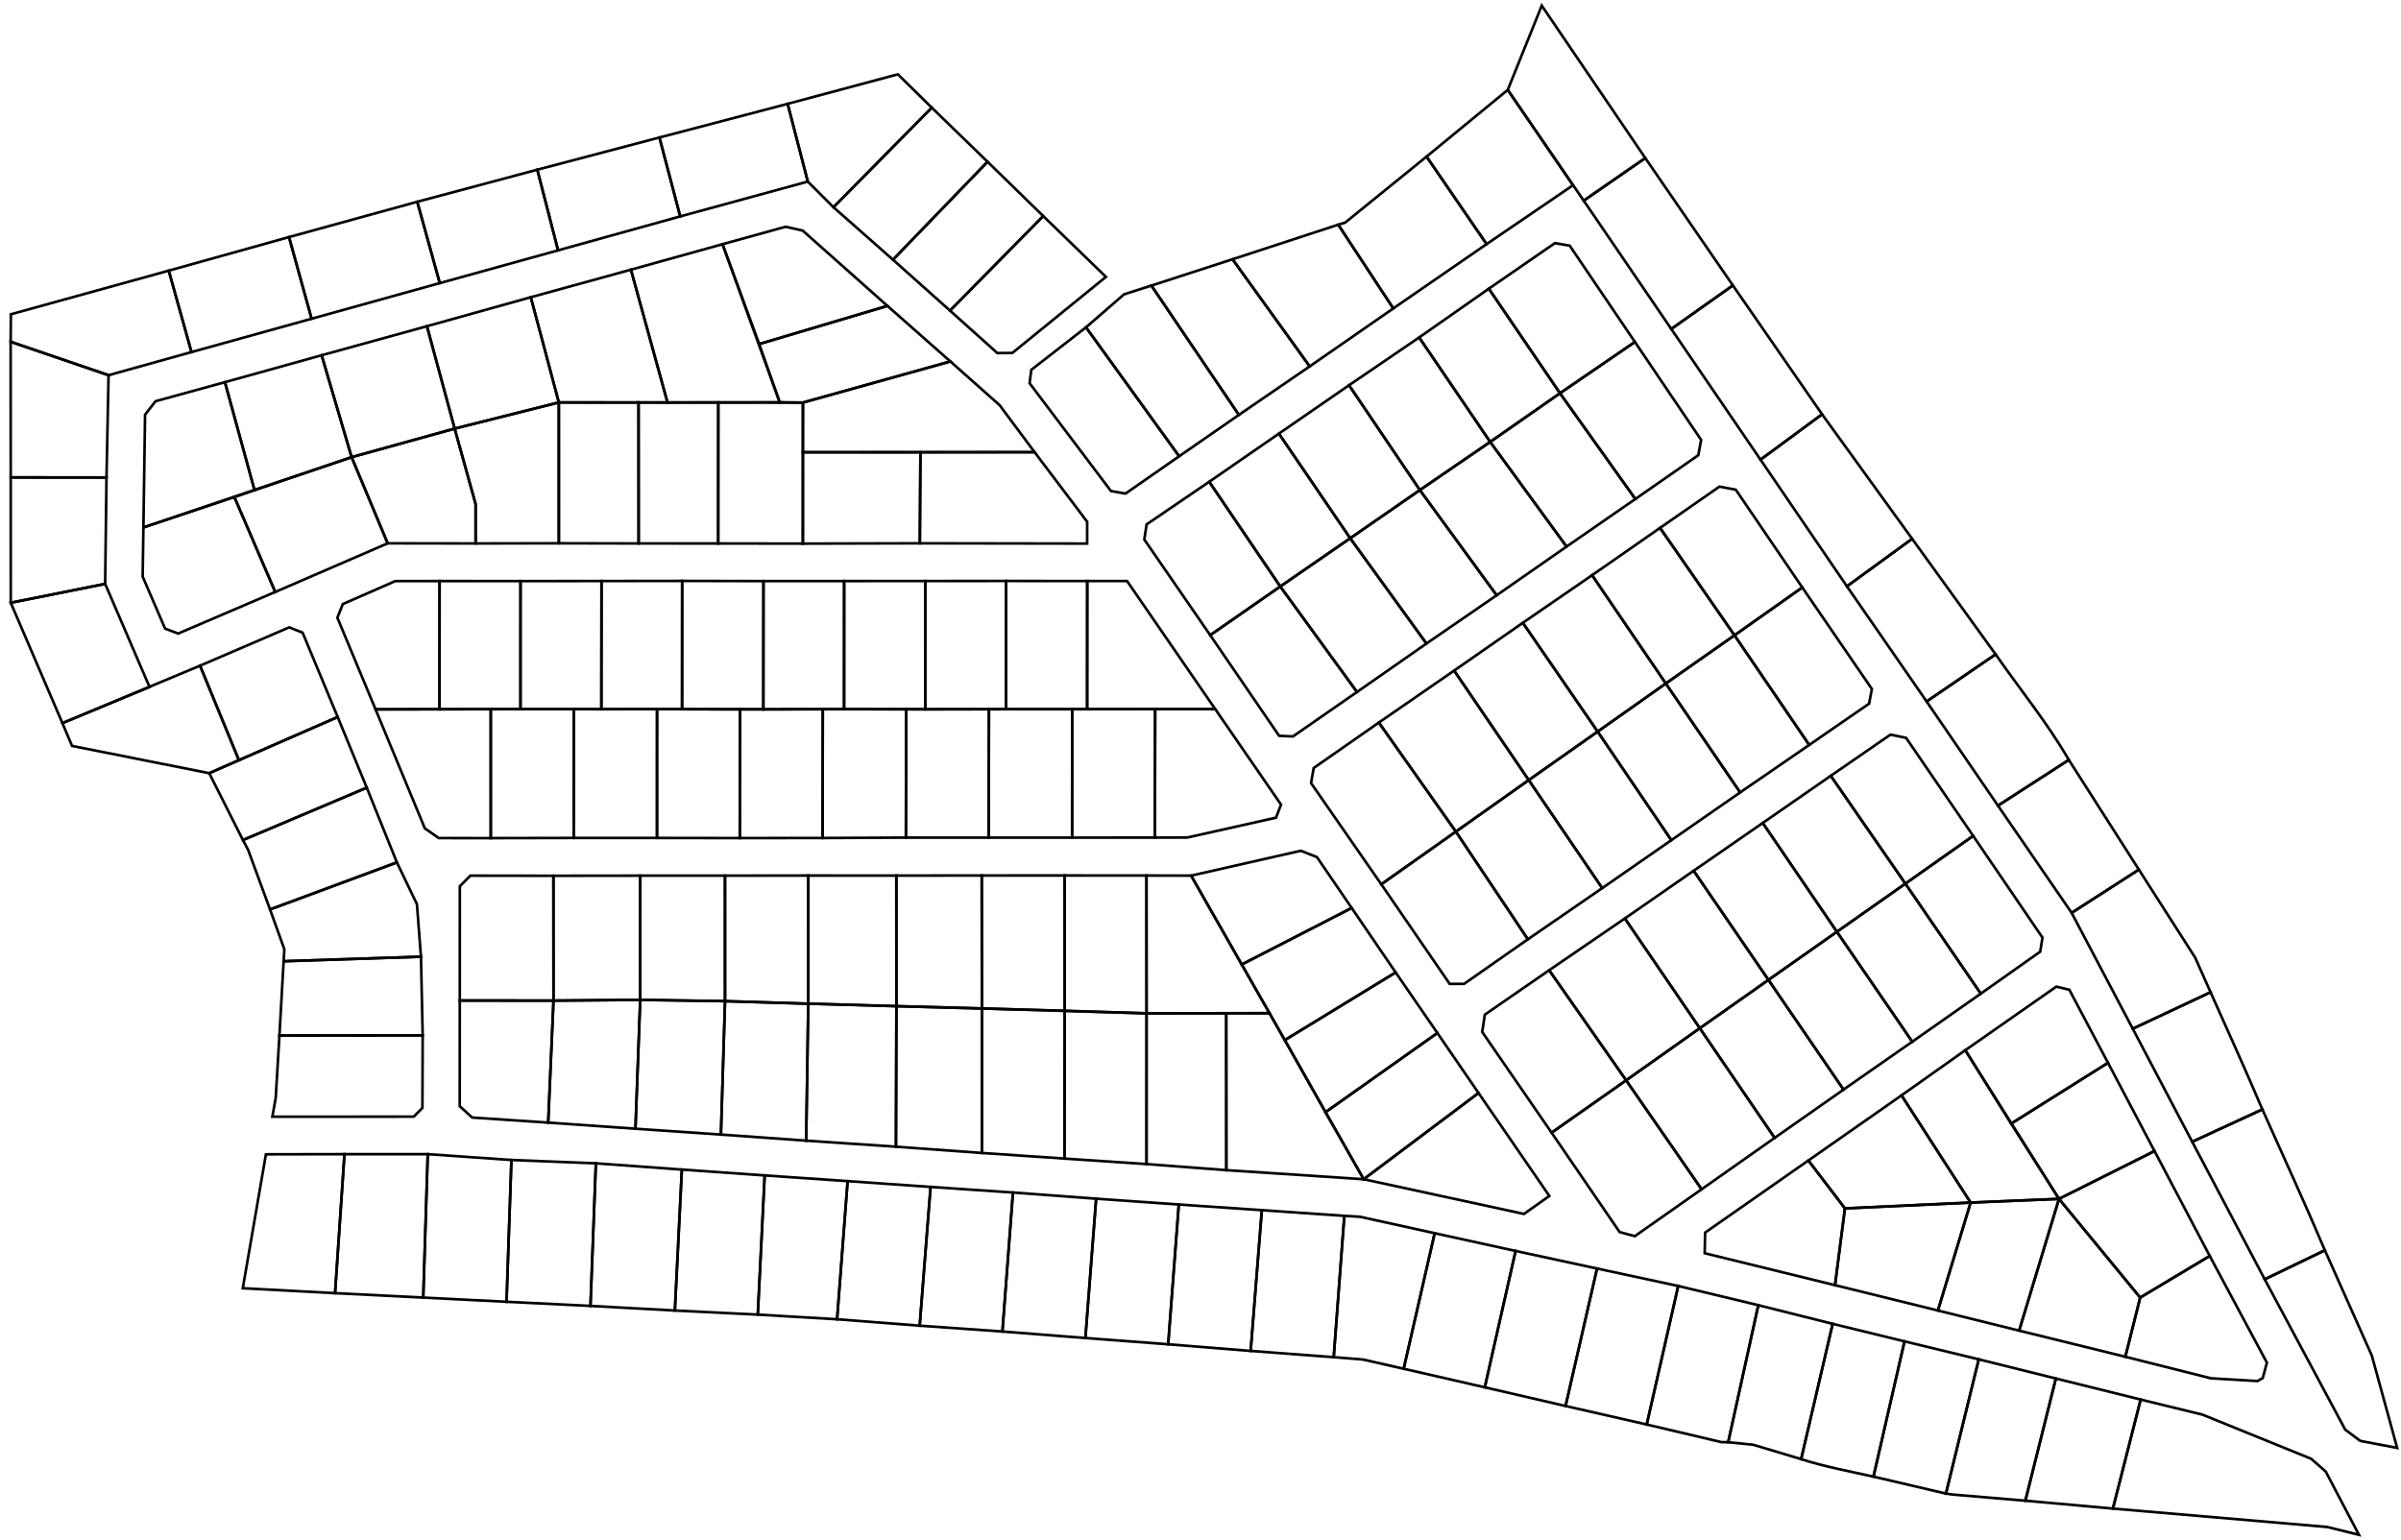 <?xml version="1.0" encoding="UTF-8" standalone="no"?>
<!-- Created with Inkscape (http://www.inkscape.org/) -->

<svg
   xmlns:dc="http://purl.org/dc/elements/1.1/"
   xmlns:cc="http://creativecommons.org/ns#"
   xmlns:rdf="http://www.w3.org/1999/02/22-rdf-syntax-ns#"
   xmlns:svg="http://www.w3.org/2000/svg"
   xmlns="http://www.w3.org/2000/svg"
   xmlns:sodipodi="http://sodipodi.sourceforge.net/DTD/sodipodi-0.dtd"
   xmlns:inkscape="http://www.inkscape.org/namespaces/inkscape"
   version="1.1"
   id="svg10"
   width="949.76"
   height="609.28"
   viewBox="0 0 949.76 609.28"
   sodipodi:docname="map.svg"
   inkscape:version="0.92.0 r15299">
  <defs
     id="defs14" />
  <sodipodi:namedview
     pagecolor="#ffffff"
     bordercolor="#666666"
     borderopacity="1"
     objecttolerance="10"
     gridtolerance="10"
     guidetolerance="10"
     inkscape:pageopacity="0"
     inkscape:pageshadow="2"
     inkscape:window-width="2123"
     inkscape:window-height="986"
     id="namedview12"
     showgrid="false"
     inkscape:zoom="1"
     inkscape:cx="363.45573"
     inkscape:cy="323.84383"
     inkscape:window-x="12"
     inkscape:window-y="13"
     inkscape:window-maximized="1"
     inkscape:current-layer="layer2" />
  <g
     inkscape:groupmode="layer"
     id="layer2"
     inkscape:label="Layer 2">
    <g
       id="g374"
       transform="matrix(1.037,0,0,1.044,-16.493,-14.265)">
      <path
         inkscape:connector-curvature="0"
         id="path3692"
         d="m 591.047,47.734 28.969,41.972 23.497,-16.131 -39.501,-57.791 z"
         style="fill:none;stroke:#000000;stroke-width:1px;stroke-linecap:butt;stroke-linejoin:miter;stroke-opacity:1" />
      <path
         inkscape:connector-curvature="0"
         id="path16"
         d="m 620.016,89.706 33.404,48.646 23.497,-16.512 -33.404,-48.265 z"
         style="fill:none;stroke:#000000;stroke-width:1px;stroke-linecap:butt;stroke-linejoin:miter;stroke-opacity:1" />
      <path
         inkscape:connector-curvature="0"
         id="path17"
         d="m 653.42,138.352 34.039,49.535 23.486,-17.201 -34.028,-48.845 z"
         style="fill:none;stroke:#000000;stroke-width:1px;stroke-linecap:butt;stroke-linejoin:miter;stroke-opacity:1" />
      <path
         inkscape:connector-curvature="0"
         id="path19"
         d="m 687.459,187.887 32.961,48.002 24.878,-18.007 -34.353,-47.196 z"
         style="fill:none;stroke:#000000;stroke-width:1px;stroke-linecap:butt;stroke-linejoin:miter;stroke-opacity:1" />
      <path
         inkscape:connector-curvature="0"
         id="path21"
         d="m 720.42,235.889 30.401,43.648 26.315,-17.872 -31.838,-43.783 z"
         style="fill:none;stroke:#000000;stroke-width:1px;stroke-linecap:butt;stroke-linejoin:miter;stroke-opacity:1" />
      <path
         sodipodi:nodetypes="ccccc"
         inkscape:connector-curvature="0"
         id="path3695"
         d="m 750.821,279.537 27.213,39.472 27.033,-17.334 C 796.999,287.814 786.491,274.989 777.136,261.665 Z"
         style="fill:none;stroke:#000000;stroke-width:1px;stroke-linecap:butt;stroke-linejoin:miter;stroke-opacity:1" />
      <path
         inkscape:connector-curvature="0"
         id="path3697"
         d="m 778.034,319.009 28.111,40.64 25.641,-16.391 -26.719,-41.583 z"
         style="fill:none;stroke:#000000;stroke-width:1px;stroke-linecap:butt;stroke-linejoin:miter;stroke-opacity:1" />
      <path
         inkscape:connector-curvature="0"
         id="path3699"
         d="m 806.145,359.649 23.306,43.918 29.683,-13.831 -5.838,-13.068 -21.51,-33.41 z"
         style="fill:none;stroke:#000000;stroke-width:1px;stroke-linecap:butt;stroke-linejoin:miter;stroke-opacity:1" />
      <path
         sodipodi:nodetypes="ccccc"
         inkscape:connector-curvature="0"
         id="path3701"
         d="m 829.451,403.567 22.677,42.84 26.764,-12.259 c -6.325,-14.804 -13.096,-29.608 -19.758,-44.412 z"
         style="fill:none;stroke:#000000;stroke-width:1px;stroke-linecap:butt;stroke-linejoin:miter;stroke-opacity:1" />
      <path
         sodipodi:nodetypes="ccccc"
         inkscape:connector-curvature="0"
         id="path3703"
         d="m 852.129,446.407 27.662,52.135 22.947,-11.002 c -7.755,-18.184 -15.877,-35.635 -23.845,-53.393 z"
         style="fill:none;stroke:#000000;stroke-width:1px;stroke-linecap:butt;stroke-linejoin:miter;stroke-opacity:1" />
      <path
         inkscape:connector-curvature="0"
         id="path3705"
         d="m 879.79,498.542 30.715,56.985 5.748,4.266 14.055,2.649 -9.655,-34.982 -17.917,-39.921 z"
         style="fill:none;stroke:#000000;stroke-width:1px;stroke-linecap:butt;stroke-linejoin:miter;stroke-opacity:1" />
      <path
         inkscape:connector-curvature="0"
         id="path3707"
         d="m 858.815,489.684 21.814,40.453 -1.588,5.827 -2.016,1.143 -17.766,-1.048 -32.634,-8.161 5.66,-22.434 z"
         style="fill:none;stroke:#000000;stroke-width:1px;stroke-linecap:butt;stroke-linejoin:miter;stroke-opacity:1" />
      <path
         inkscape:connector-curvature="0"
         id="path3709"
         d="m 832.285,505.466 -30.967,-37.405 -15.201,49.937 40.508,9.902 z"
         style="fill:none;stroke:#000000;stroke-width:1px;stroke-linecap:butt;stroke-linejoin:miter;stroke-opacity:1" />
      <path
         inkscape:connector-curvature="0"
         id="path3711"
         d="m 801.318,468.061 36.441,-18.129 21.056,39.753 -26.53,15.781 z"
         style="fill:none;stroke:#000000;stroke-width:1px;stroke-linecap:butt;stroke-linejoin:miter;stroke-opacity:1" />
      <path
         inkscape:connector-curvature="0"
         id="path3713"
         d="m 801.318,468.061 -18.254,-28.513 36.946,-23.059 17.749,33.443 z"
         style="fill:none;stroke:#000000;stroke-width:1px;stroke-linecap:butt;stroke-linejoin:miter;stroke-opacity:1" />
      <path
         inkscape:connector-curvature="0"
         id="path3715"
         d="m 783.064,439.547 -17.491,-27.83 34.723,-24.103 4.962,1.179 14.752,27.696 z"
         style="fill:none;stroke:#000000;stroke-width:1px;stroke-linecap:butt;stroke-linejoin:miter;stroke-opacity:1" />
      <path
         inkscape:connector-curvature="0"
         id="path3717"
         d="m 801.318,468.061 -33.714,1.397 -26.355,-40.636 24.324,-17.105 z"
         style="fill:none;stroke:#000000;stroke-width:1px;stroke-linecap:butt;stroke-linejoin:miter;stroke-opacity:1" />
      <path
         inkscape:connector-curvature="0"
         id="path3719"
         d="m 767.604,469.458 33.714,-1.397 -15.201,49.937 -30.988,-7.626 z"
         style="fill:none;stroke:#000000;stroke-width:1px;stroke-linecap:butt;stroke-linejoin:miter;stroke-opacity:1" />
      <path
         inkscape:connector-curvature="0"
         id="path3721"
         d="m 755.129,510.372 -39.244,-9.607 3.772,-29.099 47.947,-2.208 z"
         style="fill:none;stroke:#000000;stroke-width:1px;stroke-linecap:butt;stroke-linejoin:miter;stroke-opacity:1" />
      <path
         inkscape:connector-curvature="0"
         id="path3723"
         d="m 767.604,469.458 -26.355,-40.636 -35.532,24.68 13.939,18.164 z"
         style="fill:none;stroke:#000000;stroke-width:1px;stroke-linecap:butt;stroke-linejoin:miter;stroke-opacity:1" />
      <path
         inkscape:connector-curvature="0"
         id="path3725"
         d="m 719.657,471.666 -3.772,29.099 -49.716,-12.108 0.168,-7.825 39.38,-27.331 z"
         style="fill:none;stroke:#000000;stroke-width:1px;stroke-linecap:butt;stroke-linejoin:miter;stroke-opacity:1" />
      <path
         inkscape:connector-curvature="0"
         id="path3727"
         d="m 915.732,595.375 -12.662,-23.961 -5.57,-4.852 -41.448,-16.723 -23.589,-5.723 -10.585,41.322 81.747,6.976 z"
         style="fill:none;stroke:#000000;stroke-width:1px;stroke-linecap:butt;stroke-linejoin:miter;stroke-opacity:1" />
      <path
         inkscape:connector-curvature="0"
         id="path3729"
         d="m 832.464,544.116 -32.339,-7.977 -11.634,46.316 33.389,2.983 z"
         style="fill:none;stroke:#000000;stroke-width:1px;stroke-linecap:butt;stroke-linejoin:miter;stroke-opacity:1" />
      <path
         inkscape:connector-curvature="0"
         id="path3731"
         d="m 800.124,536.139 -29.421,-7.265 -12.516,50.875 2.406,0.359 27.896,2.346 z"
         style="fill:none;stroke:#000000;stroke-width:1px;stroke-linecap:butt;stroke-linejoin:miter;stroke-opacity:1" />
      <path
         inkscape:connector-curvature="0"
         id="path3733"
         d="m 770.704,528.874 -28.32,-6.812 -11.836,51.266 27.641,6.422 z"
         style="fill:none;stroke:#000000;stroke-width:1px;stroke-linecap:butt;stroke-linejoin:miter;stroke-opacity:1" />
      <path
         sodipodi:nodetypes="ccccc"
         inkscape:connector-curvature="0"
         id="path3735"
         d="m 742.383,522.062 -27.399,-6.65 -12.031,51.291 c 8.764,2.816 18.281,4.577 27.594,6.625 z"
         style="fill:none;stroke:#000000;stroke-width:1px;stroke-linecap:butt;stroke-linejoin:miter;stroke-opacity:1" />
      <path
         inkscape:connector-curvature="0"
         id="path3737"
         d="m 714.984,515.412 -28.367,-7.061 -11.492,51.938 9.531,0.953 18.298,5.461 z"
         style="fill:none;stroke:#000000;stroke-width:1px;stroke-linecap:butt;stroke-linejoin:miter;stroke-opacity:1" />
      <path
         inkscape:connector-curvature="0"
         id="path3739"
         d="m 686.618,508.351 -30.55,-7.28 -12.015,52.503 28.542,6.691 2.531,0.023 z"
         style="fill:none;stroke:#000000;stroke-width:1px;stroke-linecap:butt;stroke-linejoin:miter;stroke-opacity:1" />
      <path
         inkscape:connector-curvature="0"
         id="path3741"
         d="m 656.068,501.071 -30.964,-6.607 -12.01,52.094 30.958,7.016 z"
         style="fill:none;stroke:#000000;stroke-width:1px;stroke-linecap:butt;stroke-linejoin:miter;stroke-opacity:1" />
      <path
         inkscape:connector-curvature="0"
         id="path3743"
         d="m 625.104,494.464 -31.073,-6.668 -11.75,51.688 30.813,7.074 z"
         style="fill:none;stroke:#000000;stroke-width:1px;stroke-linecap:butt;stroke-linejoin:miter;stroke-opacity:1" />
      <path
         inkscape:connector-curvature="0"
         id="path3745"
         d="m 594.032,487.796 -30.867,-6.727 -11.82,51.375 30.938,7.039 z"
         style="fill:none;stroke:#000000;stroke-width:1px;stroke-linecap:butt;stroke-linejoin:miter;stroke-opacity:1" />
      <path
         inkscape:connector-curvature="0"
         id="path3747"
         d="m 563.165,481.069 -28.515,-6.239 -5.944,-0.343 -4.049,53.574 11.125,0.875 15.562,3.508 z"
         style="fill:none;stroke:#000000;stroke-width:1px;stroke-linecap:butt;stroke-linejoin:miter;stroke-opacity:1" />
      <path
         inkscape:connector-curvature="0"
         id="path3749"
         d="m 528.706,474.488 -31.471,-2.145 -4.254,53.34 31.676,2.379 z"
         style="fill:none;stroke:#000000;stroke-width:1px;stroke-linecap:butt;stroke-linejoin:miter;stroke-opacity:1" />
      <path
         inkscape:connector-curvature="0"
         id="path3751"
         d="m 497.235,472.343 -31.672,-2.152 -4.049,52.983 31.467,2.509 z"
         style="fill:none;stroke:#000000;stroke-width:1px;stroke-linecap:butt;stroke-linejoin:miter;stroke-opacity:1" />
      <path
         inkscape:connector-curvature="0"
         id="path3753"
         d="m 465.563,470.19 -31.532,-2.199 -4.093,52.805 31.576,2.377 z"
         style="fill:none;stroke:#000000;stroke-width:1px;stroke-linecap:butt;stroke-linejoin:miter;stroke-opacity:1" />
      <path
         inkscape:connector-curvature="0"
         id="path3755"
         d="m 434.031,467.991 -31.731,-2.342 -4.022,52.679 31.66,2.468 z"
         style="fill:none;stroke:#000000;stroke-width:1px;stroke-linecap:butt;stroke-linejoin:miter;stroke-opacity:1" />
      <path
         inkscape:connector-curvature="0"
         id="path3757"
         d="m 402.3,465.649 -31.422,-2.121 -4.154,52.591 31.555,2.21 z"
         style="fill:none;stroke:#000000;stroke-width:1px;stroke-linecap:butt;stroke-linejoin:miter;stroke-opacity:1" />
      <path
         inkscape:connector-curvature="0"
         id="path3759"
         d="m 370.877,463.528 -31.643,-2.2 -4.022,52.361 31.51,2.431 z"
         style="fill:none;stroke:#000000;stroke-width:1px;stroke-linecap:butt;stroke-linejoin:miter;stroke-opacity:1" />
      <path
         inkscape:connector-curvature="0"
         id="path3761"
         d="m 339.235,461.327 -31.641,-2.156 -2.625,52.75 30.243,1.767 z"
         style="fill:none;stroke:#000000;stroke-width:1px;stroke-linecap:butt;stroke-linejoin:miter;stroke-opacity:1" />
      <path
         inkscape:connector-curvature="0"
         id="path3763"
         d="m 307.594,459.171 -31.594,-2.219 -2.66,53.421 31.628,1.547 z"
         style="fill:none;stroke:#000000;stroke-width:1px;stroke-linecap:butt;stroke-linejoin:miter;stroke-opacity:1" />
      <path
         inkscape:connector-curvature="0"
         id="path3765"
         d="m 276.001,456.952 -32.8,-2.374 -2.059,54.046 32.2,1.749 z"
         style="fill:none;stroke:#000000;stroke-width:1px;stroke-linecap:butt;stroke-linejoin:miter;stroke-opacity:1" />
      <path
         inkscape:connector-curvature="0"
         id="path3767"
         d="m 243.201,454.578 -32.218,-1.26 -1.856,53.74 32.014,1.565 z"
         style="fill:none;stroke:#000000;stroke-width:1px;stroke-linecap:butt;stroke-linejoin:miter;stroke-opacity:1" />
      <path
         inkscape:connector-curvature="0"
         id="path3769"
         d="m 210.983,453.319 -31.908,-2.21 -1.724,54.359 31.776,1.591 z"
         style="fill:none;stroke:#000000;stroke-width:1px;stroke-linecap:butt;stroke-linejoin:miter;stroke-opacity:1" />
      <path
         inkscape:connector-curvature="0"
         id="path3771"
         d="m 179.075,451.109 h -31.776 l -3.58,52.679 33.632,1.679 z"
         style="fill:none;stroke:#000000;stroke-width:1px;stroke-linecap:butt;stroke-linejoin:miter;stroke-opacity:1" />
      <path
         inkscape:connector-curvature="0"
         id="path3773"
         d="m 147.299,451.109 -29.953,0.055 -8.83,50.757 35.203,1.868 z"
         style="fill:none;stroke:#000000;stroke-width:1px;stroke-linecap:butt;stroke-linejoin:miter;stroke-opacity:1" />
      <path
         inkscape:connector-curvature="0"
         id="path3775"
         d="m 639.547,143.265 -24.875,-36.5 -5.644,-0.956 -25.202,17.274 27.141,39.626 z"
         style="fill:none;stroke:#000000;stroke-width:1px;stroke-linecap:butt;stroke-linejoin:miter;stroke-opacity:1" />
      <path
         inkscape:connector-curvature="0"
         id="path3777"
         d="m 639.547,143.265 25.258,37.125 -1.07,5.797 -24.016,16.609 -28.751,-40.087 z"
         style="fill:none;stroke:#000000;stroke-width:1px;stroke-linecap:butt;stroke-linejoin:miter;stroke-opacity:1" />
      <path
         inkscape:connector-curvature="0"
         id="path3779"
         d="m 583.827,123.083 -26.577,18.478 27.094,39.594 26.624,-18.446 z"
         style="fill:none;stroke:#000000;stroke-width:1px;stroke-linecap:butt;stroke-linejoin:miter;stroke-opacity:1" />
      <path
         inkscape:connector-curvature="0"
         id="path3781"
         d="m 584.344,181.155 29.126,39.68 26.249,-18.039 -28.751,-40.087 z"
         style="fill:none;stroke:#000000;stroke-width:1px;stroke-linecap:butt;stroke-linejoin:miter;stroke-opacity:1" />
      <path
         inkscape:connector-curvature="0"
         id="path3783"
         d="m 584.344,181.155 -26.828,18.25 -27.016,-39.734 26.75,-18.109 z"
         style="fill:none;stroke:#000000;stroke-width:1px;stroke-linecap:butt;stroke-linejoin:miter;stroke-opacity:1" />
      <path
         inkscape:connector-curvature="0"
         id="path3785"
         d="m 584.344,181.155 29.126,39.68 -26.66,18.451 -29.294,-39.881 z"
         style="fill:none;stroke:#000000;stroke-width:1px;stroke-linecap:butt;stroke-linejoin:miter;stroke-opacity:1" />
      <path
         inkscape:connector-curvature="0"
         id="path3787"
         d="m 530.501,159.671 27.016,39.734 -26.567,18.27 -27.198,-39.661 z"
         style="fill:none;stroke:#000000;stroke-width:1px;stroke-linecap:butt;stroke-linejoin:miter;stroke-opacity:1" />
      <path
         inkscape:connector-curvature="0"
         id="path3789"
         d="m 557.516,199.405 29.294,39.881 -26.782,18.296 -29.08,-39.907 z"
         style="fill:none;stroke:#000000;stroke-width:1px;stroke-linecap:butt;stroke-linejoin:miter;stroke-opacity:1" />
      <path
         inkscape:connector-curvature="0"
         id="path3791"
         d="m 503.751,178.015 27.198,39.661 -26.682,18.274 -27.102,-39.685 z"
         style="fill:none;stroke:#000000;stroke-width:1px;stroke-linecap:butt;stroke-linejoin:miter;stroke-opacity:1" />
      <path
         inkscape:connector-curvature="0"
         id="path3793"
         d="m 530.949,217.675 29.08,39.907 -26.494,18.363 -29.268,-39.996 z"
         style="fill:none;stroke:#000000;stroke-width:1px;stroke-linecap:butt;stroke-linejoin:miter;stroke-opacity:1" />
      <path
         inkscape:connector-curvature="0"
         id="path3795"
         d="m 477.165,196.265 -23.883,16.156 -0.875,5.734 25.133,36.245 26.726,-18.451 z"
         style="fill:none;stroke:#000000;stroke-width:1px;stroke-linecap:butt;stroke-linejoin:miter;stroke-opacity:1" />
      <path
         inkscape:connector-curvature="0"
         id="path3797"
         d="m 504.267,235.95 29.268,39.996 -24.44,16.843 -5.273,-0.25 -26.281,-38.137 z"
         style="fill:none;stroke:#000000;stroke-width:1px;stroke-linecap:butt;stroke-linejoin:miter;stroke-opacity:1" />
      <path
         inkscape:connector-curvature="0"
         id="path3799"
         d="m 703.394,236.325 -25.367,-37.057 -6.231,-1.171 -22.654,15.652 28.391,40.703 z"
         style="fill:none;stroke:#000000;stroke-width:1px;stroke-linecap:butt;stroke-linejoin:miter;stroke-opacity:1" />
      <path
         inkscape:connector-curvature="0"
         id="path3801"
         d="m 703.394,236.325 -25.863,18.127 28.503,41.557 22.848,-15.656 1.05,-5.568 z"
         style="fill:none;stroke:#000000;stroke-width:1px;stroke-linecap:butt;stroke-linejoin:miter;stroke-opacity:1" />
      <path
         inkscape:connector-curvature="0"
         id="path3803"
         d="m 677.532,254.452 -26.203,18.266 -28.114,-41.044 25.926,-17.925 z"
         style="fill:none;stroke:#000000;stroke-width:1px;stroke-linecap:butt;stroke-linejoin:miter;stroke-opacity:1" />
      <path
         inkscape:connector-curvature="0"
         id="path3805"
         d="m 677.532,254.452 28.503,41.557 -26.34,17.998 -28.367,-41.29 z"
         style="fill:none;stroke:#000000;stroke-width:1px;stroke-linecap:butt;stroke-linejoin:miter;stroke-opacity:1" />
      <path
         inkscape:connector-curvature="0"
         id="path3807"
         d="m 651.329,272.718 -28.114,-41.044 -26.418,18.044 28.539,41.232 z"
         style="fill:none;stroke:#000000;stroke-width:1px;stroke-linecap:butt;stroke-linejoin:miter;stroke-opacity:1" />
      <path
         inkscape:connector-curvature="0"
         id="path3809"
         d="M 651.329,272.718 679.695,314.008 653.444,332.105 625.337,290.949 Z"
         style="fill:none;stroke:#000000;stroke-width:1px;stroke-linecap:butt;stroke-linejoin:miter;stroke-opacity:1" />
      <path
         inkscape:connector-curvature="0"
         id="path3811"
         d="m 625.337,290.949 -28.539,-41.232 -26.206,18.118 28.461,41.498 z"
         style="fill:none;stroke:#000000;stroke-width:1px;stroke-linecap:butt;stroke-linejoin:miter;stroke-opacity:1" />
      <path
         inkscape:connector-curvature="0"
         id="path3813"
         d="m 625.337,290.949 28.107,41.156 -26.373,18.175 -28.019,-40.946 z"
         style="fill:none;stroke:#000000;stroke-width:1px;stroke-linecap:butt;stroke-linejoin:miter;stroke-opacity:1" />
      <path
         inkscape:connector-curvature="0"
         id="path3815"
         d="m 599.052,309.334 -28.461,-41.498 -28.715,19.689 29.375,41.334 z"
         style="fill:none;stroke:#000000;stroke-width:1px;stroke-linecap:butt;stroke-linejoin:miter;stroke-opacity:1" />
      <path
         inkscape:connector-curvature="0"
         id="path3817"
         d="m 599.052,309.334 28.019,40.946 -28.352,19.391 -27.469,-40.812 z"
         style="fill:none;stroke:#000000;stroke-width:1px;stroke-linecap:butt;stroke-linejoin:miter;stroke-opacity:1" />
      <path
         inkscape:connector-curvature="0"
         id="path3819"
         d="m 571.251,328.858 -29.375,-41.334 -24.859,17.225 -1.005,5.718 26.786,38.361 z"
         style="fill:none;stroke:#000000;stroke-width:1px;stroke-linecap:butt;stroke-linejoin:miter;stroke-opacity:1" />
      <path
         inkscape:connector-curvature="0"
         id="path3821"
         d="m 571.251,328.858 27.469,40.812 -24.328,16.891 -5.5,0.016 -26.094,-37.75 z"
         style="fill:none;stroke:#000000;stroke-width:1px;stroke-linecap:butt;stroke-linejoin:miter;stroke-opacity:1" />
      <path
         inkscape:connector-curvature="0"
         id="path3823"
         d="m 768.57,330.47 -25.577,-37.143 -5.961,-1.227 -22.773,15.605 28.458,40.872 z"
         style="fill:none;stroke:#000000;stroke-width:1px;stroke-linecap:butt;stroke-linejoin:miter;stroke-opacity:1" />
      <path
         inkscape:connector-curvature="0"
         id="path3825"
         d="m 768.57,330.47 26.45,38.57 -0.878,5.325 -22.657,15.907 -28.769,-41.694 z"
         style="fill:none;stroke:#000000;stroke-width:1px;stroke-linecap:butt;stroke-linejoin:miter;stroke-opacity:1" />
      <path
         inkscape:connector-curvature="0"
         id="path3827"
         d="m 742.716,348.579 -28.458,-40.872 -25.945,17.871 28.281,41.25 z"
         style="fill:none;stroke:#000000;stroke-width:1px;stroke-linecap:butt;stroke-linejoin:miter;stroke-opacity:1" />
      <path
         inkscape:connector-curvature="0"
         id="path3829"
         d="m 742.716,348.579 28.769,41.694 -26.141,18.211 -28.75,-41.656 z"
         style="fill:none;stroke:#000000;stroke-width:1px;stroke-linecap:butt;stroke-linejoin:miter;stroke-opacity:1" />
      <path
         inkscape:connector-curvature="0"
         id="path3831"
         d="m 716.594,366.827 -28.281,-41.25 -26.362,18.118 28.534,41.366 z"
         style="fill:none;stroke:#000000;stroke-width:1px;stroke-linecap:butt;stroke-linejoin:miter;stroke-opacity:1" />
      <path
         inkscape:connector-curvature="0"
         id="path3833"
         d="m 716.594,366.827 28.75,41.656 -26.217,18.153 -28.643,-41.575 z"
         style="fill:none;stroke:#000000;stroke-width:1px;stroke-linecap:butt;stroke-linejoin:miter;stroke-opacity:1" />
      <path
         inkscape:connector-curvature="0"
         id="path3835"
         d="m 661.951,343.695 28.534,41.366 -26.18,18.318 -28.594,-41.609 z"
         style="fill:none;stroke:#000000;stroke-width:1px;stroke-linecap:butt;stroke-linejoin:miter;stroke-opacity:1" />
      <path
         inkscape:connector-curvature="0"
         id="path3837"
         d="m 690.485,385.062 28.643,41.575 -26.275,18.3 -28.547,-41.557 z"
         style="fill:none;stroke:#000000;stroke-width:1px;stroke-linecap:butt;stroke-linejoin:miter;stroke-opacity:1" />
      <path
         inkscape:connector-curvature="0"
         id="path3839"
         d="m 635.711,361.771 28.594,41.609 -28.101,19.745 -29.359,-41.734 z"
         style="fill:none;stroke:#000000;stroke-width:1px;stroke-linecap:butt;stroke-linejoin:miter;stroke-opacity:1" />
      <path
         inkscape:connector-curvature="0"
         id="path3841"
         d="m 664.305,403.379 28.547,41.557 -27.867,19.484 -28.781,-41.297 z"
         style="fill:none;stroke:#000000;stroke-width:1px;stroke-linecap:butt;stroke-linejoin:miter;stroke-opacity:1" />
      <path
         inkscape:connector-curvature="0"
         id="path3843"
         d="m 636.204,423.124 -28.434,19.842 25.942,37.664 5.8,1.569 25.473,-17.779 z"
         style="fill:none;stroke:#000000;stroke-width:1px;stroke-linecap:butt;stroke-linejoin:miter;stroke-opacity:1" />
      <path
         inkscape:connector-curvature="0"
         id="path3845"
         d="m 606.844,381.39 -24.543,16.84 -1.004,6.566 26.472,38.17 28.434,-19.842 z"
         style="fill:none;stroke:#000000;stroke-width:1px;stroke-linecap:butt;stroke-linejoin:miter;stroke-opacity:1" />
      <path
         inkscape:connector-curvature="0"
         id="path3847"
         d="m 392.61,74.968 21.234,20.594 -35.562,35.828 -21.75,-19.289 z"
         style="fill:none;stroke:#000000;stroke-width:1px;stroke-linecap:butt;stroke-linejoin:miter;stroke-opacity:1" />
      <path
         inkscape:connector-curvature="0"
         id="path3849"
         d="m 413.844,95.562 23.922,23.047 -35.699,28.831 -5.723,0.044 -18.062,-16.094 z"
         style="fill:none;stroke:#000000;stroke-width:1px;stroke-linecap:butt;stroke-linejoin:miter;stroke-opacity:1" />
      <path
         inkscape:connector-curvature="0"
         id="path3851"
         d="m 430.164,137.728 -20.86,16.103 -0.663,5.066 31.046,40.88 5.563,0.957 20.445,-14.138 z"
         style="fill:none;stroke:#000000;stroke-width:1px;stroke-linecap:butt;stroke-linejoin:miter;stroke-opacity:1" />
      <path
         inkscape:connector-curvature="0"
         id="path3853"
         d="m 430.164,137.728 14.518,-12.507 10.43,-3.315 33.367,49.011 -22.782,15.678 z"
         style="fill:none;stroke:#000000;stroke-width:1px;stroke-linecap:butt;stroke-linejoin:miter;stroke-opacity:1" />
      <path
         inkscape:connector-curvature="0"
         id="path3855"
         d="m 455.112,121.907 30.947,-9.977 29.434,40.6 -27.015,18.388 z"
         style="fill:none;stroke:#000000;stroke-width:1px;stroke-linecap:butt;stroke-linejoin:miter;stroke-opacity:1" />
      <path
         inkscape:connector-curvature="0"
         id="path3857"
         d="m 486.059,111.93 40.317,-13.11 21,31.742 -31.883,21.969 z"
         style="fill:none;stroke:#000000;stroke-width:1px;stroke-linecap:butt;stroke-linejoin:miter;stroke-opacity:1" />
      <path
         inkscape:connector-curvature="0"
         id="path3859"
         d="m 526.376,98.819 2.618,-0.767 31.08,-25.036 22.893,33.174 -35.59,24.371 z"
         style="fill:none;stroke:#000000;stroke-width:1px;stroke-linecap:butt;stroke-linejoin:miter;stroke-opacity:1" />
      <path
         inkscape:connector-curvature="0"
         id="path3861"
         d="m 560.073,73.017 30.974,-25.283 24.865,36.155 -32.947,22.302 z"
         style="fill:none;stroke:#000000;stroke-width:1px;stroke-linecap:butt;stroke-linejoin:miter;stroke-opacity:1" />
      <path
         inkscape:connector-curvature="0"
         id="path3863"
         d="m 305.501,144.062 48.914,-14.453 -32.328,-28.55 -6.497,-1.458 -24.074,6.618 z"
         style="fill:none;stroke:#000000;stroke-width:1px;stroke-linecap:butt;stroke-linejoin:miter;stroke-opacity:1" />
      <path
         inkscape:connector-curvature="0"
         id="path3865"
         d="m 305.501,144.062 48.914,-14.453 24.009,21.047 -56.243,15.589 -8.852,-0.105 z"
         style="fill:none;stroke:#000000;stroke-width:1px;stroke-linecap:butt;stroke-linejoin:miter;stroke-opacity:1" />
      <path
         inkscape:connector-curvature="0"
         id="path3867"
         d="m 322.181,166.244 -0.017,18.827 88.388,-0.033 -13.358,-17.832 -18.771,-16.551 z"
         style="fill:none;stroke:#000000;stroke-width:1px;stroke-linecap:butt;stroke-linejoin:miter;stroke-opacity:1" />
      <path
         inkscape:connector-curvature="0"
         id="path3869"
         d="m 410.553,185.038 20.057,26.383 -0.008,8.266 -63.82,-0.102 0.229,-34.497 z"
         style="fill:none;stroke:#000000;stroke-width:1px;stroke-linecap:butt;stroke-linejoin:miter;stroke-opacity:1" />
      <path
         inkscape:connector-curvature="0"
         id="path3871"
         d="m 367.01,185.088 -44.846,-0.017 -0.008,34.631 44.625,-0.117 z"
         style="fill:none;stroke:#000000;stroke-width:1px;stroke-linecap:butt;stroke-linejoin:miter;stroke-opacity:1" />
      <path
         inkscape:connector-curvature="0"
         id="path3873"
         d="m 322.181,166.244 -32.282,-0.035 -0.029,53.443 32.287,0.049 z"
         style="fill:none;stroke:#000000;stroke-width:1px;stroke-linecap:butt;stroke-linejoin:miter;stroke-opacity:1" />
      <path
         inkscape:connector-curvature="0"
         id="path3875"
         d="m 313.329,166.14 -42.797,0.094 -13.961,-50.359 34.945,-9.656 z"
         style="fill:none;stroke:#000000;stroke-width:1px;stroke-linecap:butt;stroke-linejoin:miter;stroke-opacity:1" />
      <path
         inkscape:connector-curvature="0"
         id="path3877"
         d="m 289.899,166.21 -30.414,-0.023 0.034,53.456 30.35,0.011 z"
         style="fill:none;stroke:#000000;stroke-width:1px;stroke-linecap:butt;stroke-linejoin:miter;stroke-opacity:1" />
      <path
         inkscape:connector-curvature="0"
         id="path3879"
         d="m 270.532,166.233 -41.461,-0.039 -10.696,-39.879 38.196,-10.441 z"
         style="fill:none;stroke:#000000;stroke-width:1px;stroke-linecap:butt;stroke-linejoin:miter;stroke-opacity:1" />
      <path
         inkscape:connector-curvature="0"
         id="path3881"
         d="m 259.485,166.187 -30.414,0.008 0.01,53.381 30.439,0.066 z"
         style="fill:none;stroke:#000000;stroke-width:1px;stroke-linecap:butt;stroke-linejoin:miter;stroke-opacity:1" />
      <path
         inkscape:connector-curvature="0"
         id="path3883"
         d="m 229.071,166.194 -39.734,9.922 -10.57,-38.812 39.608,-10.989 z"
         style="fill:none;stroke:#000000;stroke-width:1px;stroke-linecap:butt;stroke-linejoin:miter;stroke-opacity:1" />
      <path
         inkscape:connector-curvature="0"
         id="path3885"
         d="m 229.081,219.576 -0.01,-53.381 -39.734,9.922 7.992,28.602 v 14.922 z"
         style="fill:none;stroke:#000000;stroke-width:1px;stroke-linecap:butt;stroke-linejoin:miter;stroke-opacity:1" />
      <path
         inkscape:connector-curvature="0"
         id="path3887"
         d="m 178.766,137.304 -40.173,11.009 11.435,38.626 39.308,-10.822 z"
         style="fill:none;stroke:#000000;stroke-width:1px;stroke-linecap:butt;stroke-linejoin:miter;stroke-opacity:1" />
      <path
         inkscape:connector-curvature="0"
         id="path3889"
         d="m 197.329,219.64 v -14.922 l -7.992,-28.602 -39.308,10.822 13.754,32.654 z"
         style="fill:none;stroke:#000000;stroke-width:1px;stroke-linecap:butt;stroke-linejoin:miter;stroke-opacity:1" />
      <path
         inkscape:connector-curvature="0"
         id="path3891"
         d="m 150.028,186.938 -11.435,-38.626 -36.889,10.202 11.262,40.837 z"
         style="fill:none;stroke:#000000;stroke-width:1px;stroke-linecap:butt;stroke-linejoin:miter;stroke-opacity:1" />
      <path
         inkscape:connector-curvature="0"
         id="path3893"
         d="m 163.782,219.593 -13.754,-32.654 -44.715,15.123 15.578,35.969 z"
         style="fill:none;stroke:#000000;stroke-width:1px;stroke-linecap:butt;stroke-linejoin:miter;stroke-opacity:1" />
      <path
         inkscape:connector-curvature="0"
         id="path3895"
         d="m 112.966,199.351 -11.262,-40.837 -26.485,7.233 -3.977,5.082 -0.631,42.748 z"
         style="fill:none;stroke:#000000;stroke-width:1px;stroke-linecap:butt;stroke-linejoin:miter;stroke-opacity:1" />
      <path
         inkscape:connector-curvature="0"
         id="path3897"
         d="m 120.891,238.03 -15.578,-35.969 -34.703,11.516 -0.286,18.638 8.559,19.698 4.977,1.875 z"
         style="fill:none;stroke:#000000;stroke-width:1px;stroke-linecap:butt;stroke-linejoin:miter;stroke-opacity:1" />
      <path
         inkscape:connector-curvature="0"
         id="path3899"
         d="m 119.79,436.913 53.945,-0.023 3.305,-3.312 0.102,-27.491 -54.648,0.061 -1.423,23.726 z"
         style="fill:none;stroke:#000000;stroke-width:1px;stroke-linecap:butt;stroke-linejoin:miter;stroke-opacity:1" />
      <path
         inkscape:connector-curvature="0"
         id="path3901"
         d="m 177.141,406.086 -0.657,-29.815 -52.387,1.718 -1.604,28.158 z"
         style="fill:none;stroke:#000000;stroke-width:1px;stroke-linecap:butt;stroke-linejoin:miter;stroke-opacity:1" />
      <path
         inkscape:connector-curvature="0"
         id="path3903"
         d="m 124.097,377.99 0.278,-4.538 -5.46,-15.09 48.382,-17.824 7.645,15.82 1.542,19.913 z"
         style="fill:none;stroke:#000000;stroke-width:1px;stroke-linecap:butt;stroke-linejoin:miter;stroke-opacity:1" />
      <path
         inkscape:connector-curvature="0"
         id="path3905"
         d="m 118.915,358.362 -8.352,-22.566 -1.989,-3.735 47.233,-19.854 11.491,28.331 z"
         style="fill:none;stroke:#000000;stroke-width:1px;stroke-linecap:butt;stroke-linejoin:miter;stroke-opacity:1" />
      <path
         inkscape:connector-curvature="0"
         id="path3907"
         d="M 108.574,332.061 95.725,306.716 144.719,285.421 155.807,312.207 Z"
         style="fill:none;stroke:#000000;stroke-width:1px;stroke-linecap:butt;stroke-linejoin:miter;stroke-opacity:1" />
      <path
         inkscape:connector-curvature="0"
         id="path3909"
         d="m 144.719,285.421 -13.385,-31.97 -5.104,-2.011 -34.018,14.529 14.813,35.788 z"
         style="fill:none;stroke:#000000;stroke-width:1px;stroke-linecap:butt;stroke-linejoin:miter;stroke-opacity:1" />
      <path
         inkscape:connector-curvature="0"
         id="path3911"
         d="m 107.024,301.757 -14.813,-35.788 -52.5,21.773 3.676,8.638 52.337,10.336 z"
         style="fill:none;stroke:#000000;stroke-width:1px;stroke-linecap:butt;stroke-linejoin:miter;stroke-opacity:1" />
      <path
         inkscape:connector-curvature="0"
         id="path3913"
         d="m 39.712,287.741 -19.703,-45.617 36.008,-7.158 16.93,39.08 z"
         style="fill:none;stroke:#000000;stroke-width:1px;stroke-linecap:butt;stroke-linejoin:miter;stroke-opacity:1" />
      <path
         inkscape:connector-curvature="0"
         id="path3915"
         d="m 56.016,234.966 -36.008,7.158 -0.011,-47.518 36.534,0.034 z"
         style="fill:none;stroke:#000000;stroke-width:1px;stroke-linecap:butt;stroke-linejoin:miter;stroke-opacity:1" />
      <path
         inkscape:connector-curvature="0"
         id="path3917"
         d="m 19.998,194.606 -0.029,-51.404 37.345,12.673 -0.782,38.764 z"
         style="fill:none;stroke:#000000;stroke-width:1px;stroke-linecap:butt;stroke-linejoin:miter;stroke-opacity:1" />
      <path
         inkscape:connector-curvature="0"
         id="path3919"
         d="m 19.969,143.202 0.086,-10.422 60.219,-16.539 8.672,30.867 -31.632,8.767 z"
         style="fill:none;stroke:#000000;stroke-width:1px;stroke-linecap:butt;stroke-linejoin:miter;stroke-opacity:1" />
      <path
         inkscape:connector-curvature="0"
         id="path3921"
         d="m 80.274,116.241 45.878,-12.719 8.606,30.946 -45.812,12.641 z"
         style="fill:none;stroke:#000000;stroke-width:1px;stroke-linecap:butt;stroke-linejoin:miter;stroke-opacity:1" />
      <path
         inkscape:connector-curvature="0"
         id="path3923"
         d="m 126.152,103.522 48.911,-13.382 8.594,30.828 -48.898,13.5 z"
         style="fill:none;stroke:#000000;stroke-width:1px;stroke-linecap:butt;stroke-linejoin:miter;stroke-opacity:1" />
      <path
         inkscape:connector-curvature="0"
         id="path3925"
         d="m 175.063,90.14 45.797,-12.156 7.922,30.563 -45.125,12.422 z"
         style="fill:none;stroke:#000000;stroke-width:1px;stroke-linecap:butt;stroke-linejoin:miter;stroke-opacity:1" />
      <path
         inkscape:connector-curvature="0"
         id="path3927"
         d="m 220.86,77.983 46.586,-12.203 7.93,29.906 -46.594,12.859 z"
         style="fill:none;stroke:#000000;stroke-width:1px;stroke-linecap:butt;stroke-linejoin:miter;stroke-opacity:1" />
      <path
         inkscape:connector-curvature="0"
         id="path3929"
         d="m 267.446,65.78 48.906,-12.758 7.691,29.463 -48.667,13.201 z"
         style="fill:none;stroke:#000000;stroke-width:1px;stroke-linecap:butt;stroke-linejoin:miter;stroke-opacity:1" />
      <path
         inkscape:connector-curvature="0"
         id="path3931"
         d="m 324.043,82.485 9.789,9.723 37.499,-37.742 -12.931,-12.639 -42.047,11.195 z"
         style="fill:none;stroke:#000000;stroke-width:1px;stroke-linecap:butt;stroke-linejoin:miter;stroke-opacity:1" />
      <path
         inkscape:connector-curvature="0"
         id="path3933"
         d="m 333.832,92.208 22.7,19.892 36.078,-37.133 -21.279,-20.501 z"
         style="fill:none;stroke:#000000;stroke-width:1px;stroke-linecap:butt;stroke-linejoin:miter;stroke-opacity:1" />
      <path
         inkscape:connector-curvature="0"
         id="path3935"
         d="m 430.633,233.882 h 15.195 l 33.617,48.531 -48.846,0.04 z"
         style="fill:none;stroke:#000000;stroke-width:1px;stroke-linecap:butt;stroke-linejoin:miter;stroke-opacity:1" />
      <path
         inkscape:connector-curvature="0"
         id="path3937"
         d="m 479.446,282.413 25.119,36.213 -1.922,4.95 -33.825,7.519 -12.369,0.028 0.099,-48.732 z"
         style="fill:none;stroke:#000000;stroke-width:1px;stroke-linecap:butt;stroke-linejoin:miter;stroke-opacity:1" />
      <path
         inkscape:connector-curvature="0"
         id="path3939"
         d="m 430.633,233.882 -30.941,-0.02 -0.043,48.591 30.951,8.4e-4 z"
         style="fill:none;stroke:#000000;stroke-width:1px;stroke-linecap:butt;stroke-linejoin:miter;stroke-opacity:1" />
      <path
         inkscape:connector-curvature="0"
         id="path3941"
         d="m 456.547,282.39 -0.099,48.732 -31.581,0.01 0.023,-48.656 z"
         style="fill:none;stroke:#000000;stroke-width:1px;stroke-linecap:butt;stroke-linejoin:miter;stroke-opacity:1" />
      <path
         inkscape:connector-curvature="0"
         id="path3943"
         d="m 399.692,233.862 -30.832,0.013 -0.004,48.645 30.793,-0.067 z"
         style="fill:none;stroke:#000000;stroke-width:1px;stroke-linecap:butt;stroke-linejoin:miter;stroke-opacity:1" />
      <path
         inkscape:connector-curvature="0"
         id="path3945"
         d="m 424.891,282.476 -31.74,-0.011 -0.096,48.679 31.812,-0.012 z"
         style="fill:none;stroke:#000000;stroke-width:1px;stroke-linecap:butt;stroke-linejoin:miter;stroke-opacity:1" />
      <path
         inkscape:connector-curvature="0"
         id="path3947"
         d="m 368.86,233.874 -30.951,0.021 -0.021,48.538 30.969,0.087 z"
         style="fill:none;stroke:#000000;stroke-width:1px;stroke-linecap:butt;stroke-linejoin:miter;stroke-opacity:1" />
      <path
         inkscape:connector-curvature="0"
         id="path3949"
         d="M 393.151,282.464 H 361.563 l -0.094,48.66 31.586,0.019 z"
         style="fill:none;stroke:#000000;stroke-width:1px;stroke-linecap:butt;stroke-linejoin:miter;stroke-opacity:1" />
      <path
         inkscape:connector-curvature="0"
         id="path3951"
         d="m 337.909,233.895 -30.775,0.011 -0.047,48.625 30.801,-0.098 z"
         style="fill:none;stroke:#000000;stroke-width:1px;stroke-linecap:butt;stroke-linejoin:miter;stroke-opacity:1" />
      <path
         inkscape:connector-curvature="0"
         id="path3953"
         d="m 361.563,282.464 -0.094,48.66 -31.781,0.156 0.078,-48.812 z"
         style="fill:none;stroke:#000000;stroke-width:1px;stroke-linecap:butt;stroke-linejoin:miter;stroke-opacity:1" />
      <path
         inkscape:connector-curvature="0"
         id="path3955"
         d="m 307.133,233.905 -31.023,-0.062 -0.031,48.609 31.008,0.078 z"
         style="fill:none;stroke:#000000;stroke-width:1px;stroke-linecap:butt;stroke-linejoin:miter;stroke-opacity:1" />
      <path
         inkscape:connector-curvature="0"
         id="path3957"
         d="m 329.766,282.468 -0.078,48.812 -31.587,0.029 0.099,-48.801 z"
         style="fill:none;stroke:#000000;stroke-width:1px;stroke-linecap:butt;stroke-linejoin:miter;stroke-opacity:1" />
      <path
         inkscape:connector-curvature="0"
         id="path3959"
         d="m 276.11,233.843 -30.755,0.041 -0.065,48.576 30.789,-0.008 z"
         style="fill:none;stroke:#000000;stroke-width:1px;stroke-linecap:butt;stroke-linejoin:miter;stroke-opacity:1" />
      <path
         inkscape:connector-curvature="0"
         id="path3961"
         d="m 298.2,282.508 -0.099,48.801 -31.577,-0.044 0.008,-48.829 z"
         style="fill:none;stroke:#000000;stroke-width:1px;stroke-linecap:butt;stroke-linejoin:miter;stroke-opacity:1" />
      <path
         inkscape:connector-curvature="0"
         id="path3963"
         d="m 245.355,233.884 -30.901,0.022 -0.008,48.539 30.844,0.016 z"
         style="fill:none;stroke:#000000;stroke-width:1px;stroke-linecap:butt;stroke-linejoin:miter;stroke-opacity:1" />
      <path
         inkscape:connector-curvature="0"
         id="path3965"
         d="m 266.532,282.437 -0.008,48.829 -31.758,-8.2e-4 0.047,-48.812 z"
         style="fill:none;stroke:#000000;stroke-width:1px;stroke-linecap:butt;stroke-linejoin:miter;stroke-opacity:1" />
      <path
         inkscape:connector-curvature="0"
         id="path3967"
         d="m 214.454,233.905 -0.008,48.539 -30.883,0.055 0.023,-48.609 z"
         style="fill:none;stroke:#000000;stroke-width:1px;stroke-linecap:butt;stroke-linejoin:miter;stroke-opacity:1" />
      <path
         inkscape:connector-curvature="0"
         id="path3969"
         d="m 234.813,282.452 -0.047,48.812 -31.656,0.062 -0.005,-48.902 z"
         style="fill:none;stroke:#000000;stroke-width:1px;stroke-linecap:butt;stroke-linejoin:miter;stroke-opacity:1" />
      <path
         inkscape:connector-curvature="0"
         id="path3971"
         d="m 183.587,233.89 -0.023,48.609 -24.406,0.016 -14.562,-34.742 2.086,-5.16 19.987,-8.706 z"
         style="fill:none;stroke:#000000;stroke-width:1px;stroke-linecap:butt;stroke-linejoin:miter;stroke-opacity:1" />
      <path
         inkscape:connector-curvature="0"
         id="path3973"
         d="m 203.105,282.425 0.005,48.902 -19.828,-0.016 -5.328,-3.703 -18.797,-45.094 z"
         style="fill:none;stroke:#000000;stroke-width:1px;stroke-linecap:butt;stroke-linejoin:miter;stroke-opacity:1" />
      <path
         inkscape:connector-curvature="0"
         id="path3975"
         d="m 470.259,345.54 19.296,33.685 41.953,-21.43 -13.266,-19.289 -6.126,-2.397 z"
         style="fill:none;stroke:#000000;stroke-width:1px;stroke-linecap:butt;stroke-linejoin:miter;stroke-opacity:1" />
      <path
         inkscape:connector-curvature="0"
         id="path3977"
         d="m 489.555,379.226 16.438,28.656 42.291,-25.655 -16.776,-24.431 z"
         style="fill:none;stroke:#000000;stroke-width:1px;stroke-linecap:butt;stroke-linejoin:miter;stroke-opacity:1" />
      <path
         inkscape:connector-curvature="0"
         id="path3979"
         d="m 505.993,407.882 15.508,27.336 42.699,-30.026 -15.915,-22.964 z"
         style="fill:none;stroke:#000000;stroke-width:1px;stroke-linecap:butt;stroke-linejoin:miter;stroke-opacity:1" />
      <path
         inkscape:connector-curvature="0"
         id="path3981"
         d="m 521.501,435.218 14.586,25.393 43.807,-32.682 -15.694,-22.738 z"
         style="fill:none;stroke:#000000;stroke-width:1px;stroke-linecap:butt;stroke-linejoin:miter;stroke-opacity:1" />
      <path
         inkscape:connector-curvature="0"
         id="path3983"
         d="m 536.086,460.611 61.141,13.154 9.68,-6.82 -27.013,-39.015 z"
         style="fill:none;stroke:#000000;stroke-width:1px;stroke-linecap:butt;stroke-linejoin:miter;stroke-opacity:1" />
      <path
         inkscape:connector-curvature="0"
         id="path3985"
         d="m 536.086,460.611 -52.383,-3.44 -0.043,-59.448 16.507,-0.055 z"
         style="fill:none;stroke:#000000;stroke-width:1px;stroke-linecap:butt;stroke-linejoin:miter;stroke-opacity:1" />
      <path
         inkscape:connector-curvature="0"
         id="path3987"
         d="m 500.168,397.667 -46.901,0.066 -0.033,-52.226 17.026,0.033 z"
         style="fill:none;stroke:#000000;stroke-width:1px;stroke-linecap:butt;stroke-linejoin:miter;stroke-opacity:1" />
      <path
         inkscape:connector-curvature="0"
         id="path3989"
         d="m 483.661,397.723 -30.395,0.011 -0.011,57.132 30.448,2.305 z"
         style="fill:none;stroke:#000000;stroke-width:1px;stroke-linecap:butt;stroke-linejoin:miter;stroke-opacity:1" />
      <path
         inkscape:connector-curvature="0"
         id="path3991"
         d="m 453.233,345.507 -31.217,-0.024 0.031,51.305 31.219,0.945 z"
         style="fill:none;stroke:#000000;stroke-width:1px;stroke-linecap:butt;stroke-linejoin:miter;stroke-opacity:1" />
      <path
         inkscape:connector-curvature="0"
         id="path3993"
         d="m 422.047,396.788 -0.098,55.995 31.306,2.083 0.011,-57.132 z"
         style="fill:none;stroke:#000000;stroke-width:1px;stroke-linecap:butt;stroke-linejoin:miter;stroke-opacity:1" />
      <path
         inkscape:connector-curvature="0"
         id="path3995"
         d="m 422.016,345.483 -31.617,0.008 0.055,50.398 31.594,0.898 z"
         style="fill:none;stroke:#000000;stroke-width:1px;stroke-linecap:butt;stroke-linejoin:miter;stroke-opacity:1" />
      <path
         inkscape:connector-curvature="0"
         id="path3997"
         d="m 390.454,395.89 -0.015,54.766 31.51,2.127 0.098,-55.995 z"
         style="fill:none;stroke:#000000;stroke-width:1px;stroke-linecap:butt;stroke-linejoin:miter;stroke-opacity:1" />
      <path
         inkscape:connector-curvature="0"
         id="path3999"
         d="m 390.399,345.491 -32.581,0.038 0.026,49.486 32.609,0.875 z"
         style="fill:none;stroke:#000000;stroke-width:1px;stroke-linecap:butt;stroke-linejoin:miter;stroke-opacity:1" />
      <path
         inkscape:connector-curvature="0"
         id="path4001"
         d="m 357.844,395.015 -0.172,53.266 32.766,2.376 0.015,-54.766 z"
         style="fill:none;stroke:#000000;stroke-width:1px;stroke-linecap:butt;stroke-linejoin:miter;stroke-opacity:1" />
      <path
         inkscape:connector-curvature="0"
         id="path4003"
         d="m 357.818,345.529 -33.565,-0.022 -0.033,48.57 33.625,0.937 z"
         style="fill:none;stroke:#000000;stroke-width:1px;stroke-linecap:butt;stroke-linejoin:miter;stroke-opacity:1" />
      <path
         inkscape:connector-curvature="0"
         id="path4005"
         d="m 357.844,395.015 -33.625,-0.938 -0.795,51.916 34.248,2.287 z"
         style="fill:none;stroke:#000000;stroke-width:1px;stroke-linecap:butt;stroke-linejoin:miter;stroke-opacity:1" />
      <path
         inkscape:connector-curvature="0"
         id="path4007"
         d="m 324.253,345.507 -31.792,0.044 0.009,47.565 31.75,0.961 z"
         style="fill:none;stroke:#000000;stroke-width:1px;stroke-linecap:butt;stroke-linejoin:miter;stroke-opacity:1" />
      <path
         inkscape:connector-curvature="0"
         id="path4009"
         d="m 324.219,394.077 -31.75,-0.961 -1.561,50.568 32.516,2.309 z"
         style="fill:none;stroke:#000000;stroke-width:1px;stroke-linecap:butt;stroke-linejoin:miter;stroke-opacity:1" />
      <path
         inkscape:connector-curvature="0"
         id="path4011"
         d="m 292.46,345.551 -32.323,3e-5 -0.022,47.089 32.354,0.476 z"
         style="fill:none;stroke:#000000;stroke-width:1px;stroke-linecap:butt;stroke-linejoin:miter;stroke-opacity:1" />
      <path
         inkscape:connector-curvature="0"
         id="path4013"
         d="m 260.116,392.64 -1.818,48.828 32.611,2.217 1.561,-50.568 z"
         style="fill:none;stroke:#000000;stroke-width:1px;stroke-linecap:butt;stroke-linejoin:miter;stroke-opacity:1" />
      <path
         inkscape:connector-curvature="0"
         id="path4015"
         d="m 260.138,345.551 -33.135,0.044 0.033,47.31 33.079,-0.265 z"
         style="fill:none;stroke:#000000;stroke-width:1px;stroke-linecap:butt;stroke-linejoin:miter;stroke-opacity:1" />
      <path
         inkscape:connector-curvature="0"
         id="path4017"
         d="m 227.037,392.905 -2.022,46.249 33.283,2.313 1.818,-48.828 z"
         style="fill:none;stroke:#000000;stroke-width:1px;stroke-linecap:butt;stroke-linejoin:miter;stroke-opacity:1" />
      <path
         inkscape:connector-curvature="0"
         id="path4019"
         d="m 227.003,345.596 -31.687,-0.044 -4.011,4.033 -0.011,43.288 35.742,0.033 z"
         style="fill:none;stroke:#000000;stroke-width:1px;stroke-linecap:butt;stroke-linejoin:miter;stroke-opacity:1" />
      <path
         inkscape:connector-curvature="0"
         id="path4021"
         d="m 191.294,392.872 -0.022,40.051 4.74,4.309 29.002,1.922 2.022,-46.249 z"
         style="fill:none;stroke:#000000;stroke-width:1px;stroke-linecap:butt;stroke-linejoin:miter;stroke-opacity:1" />
    </g>
  </g>
</svg>
